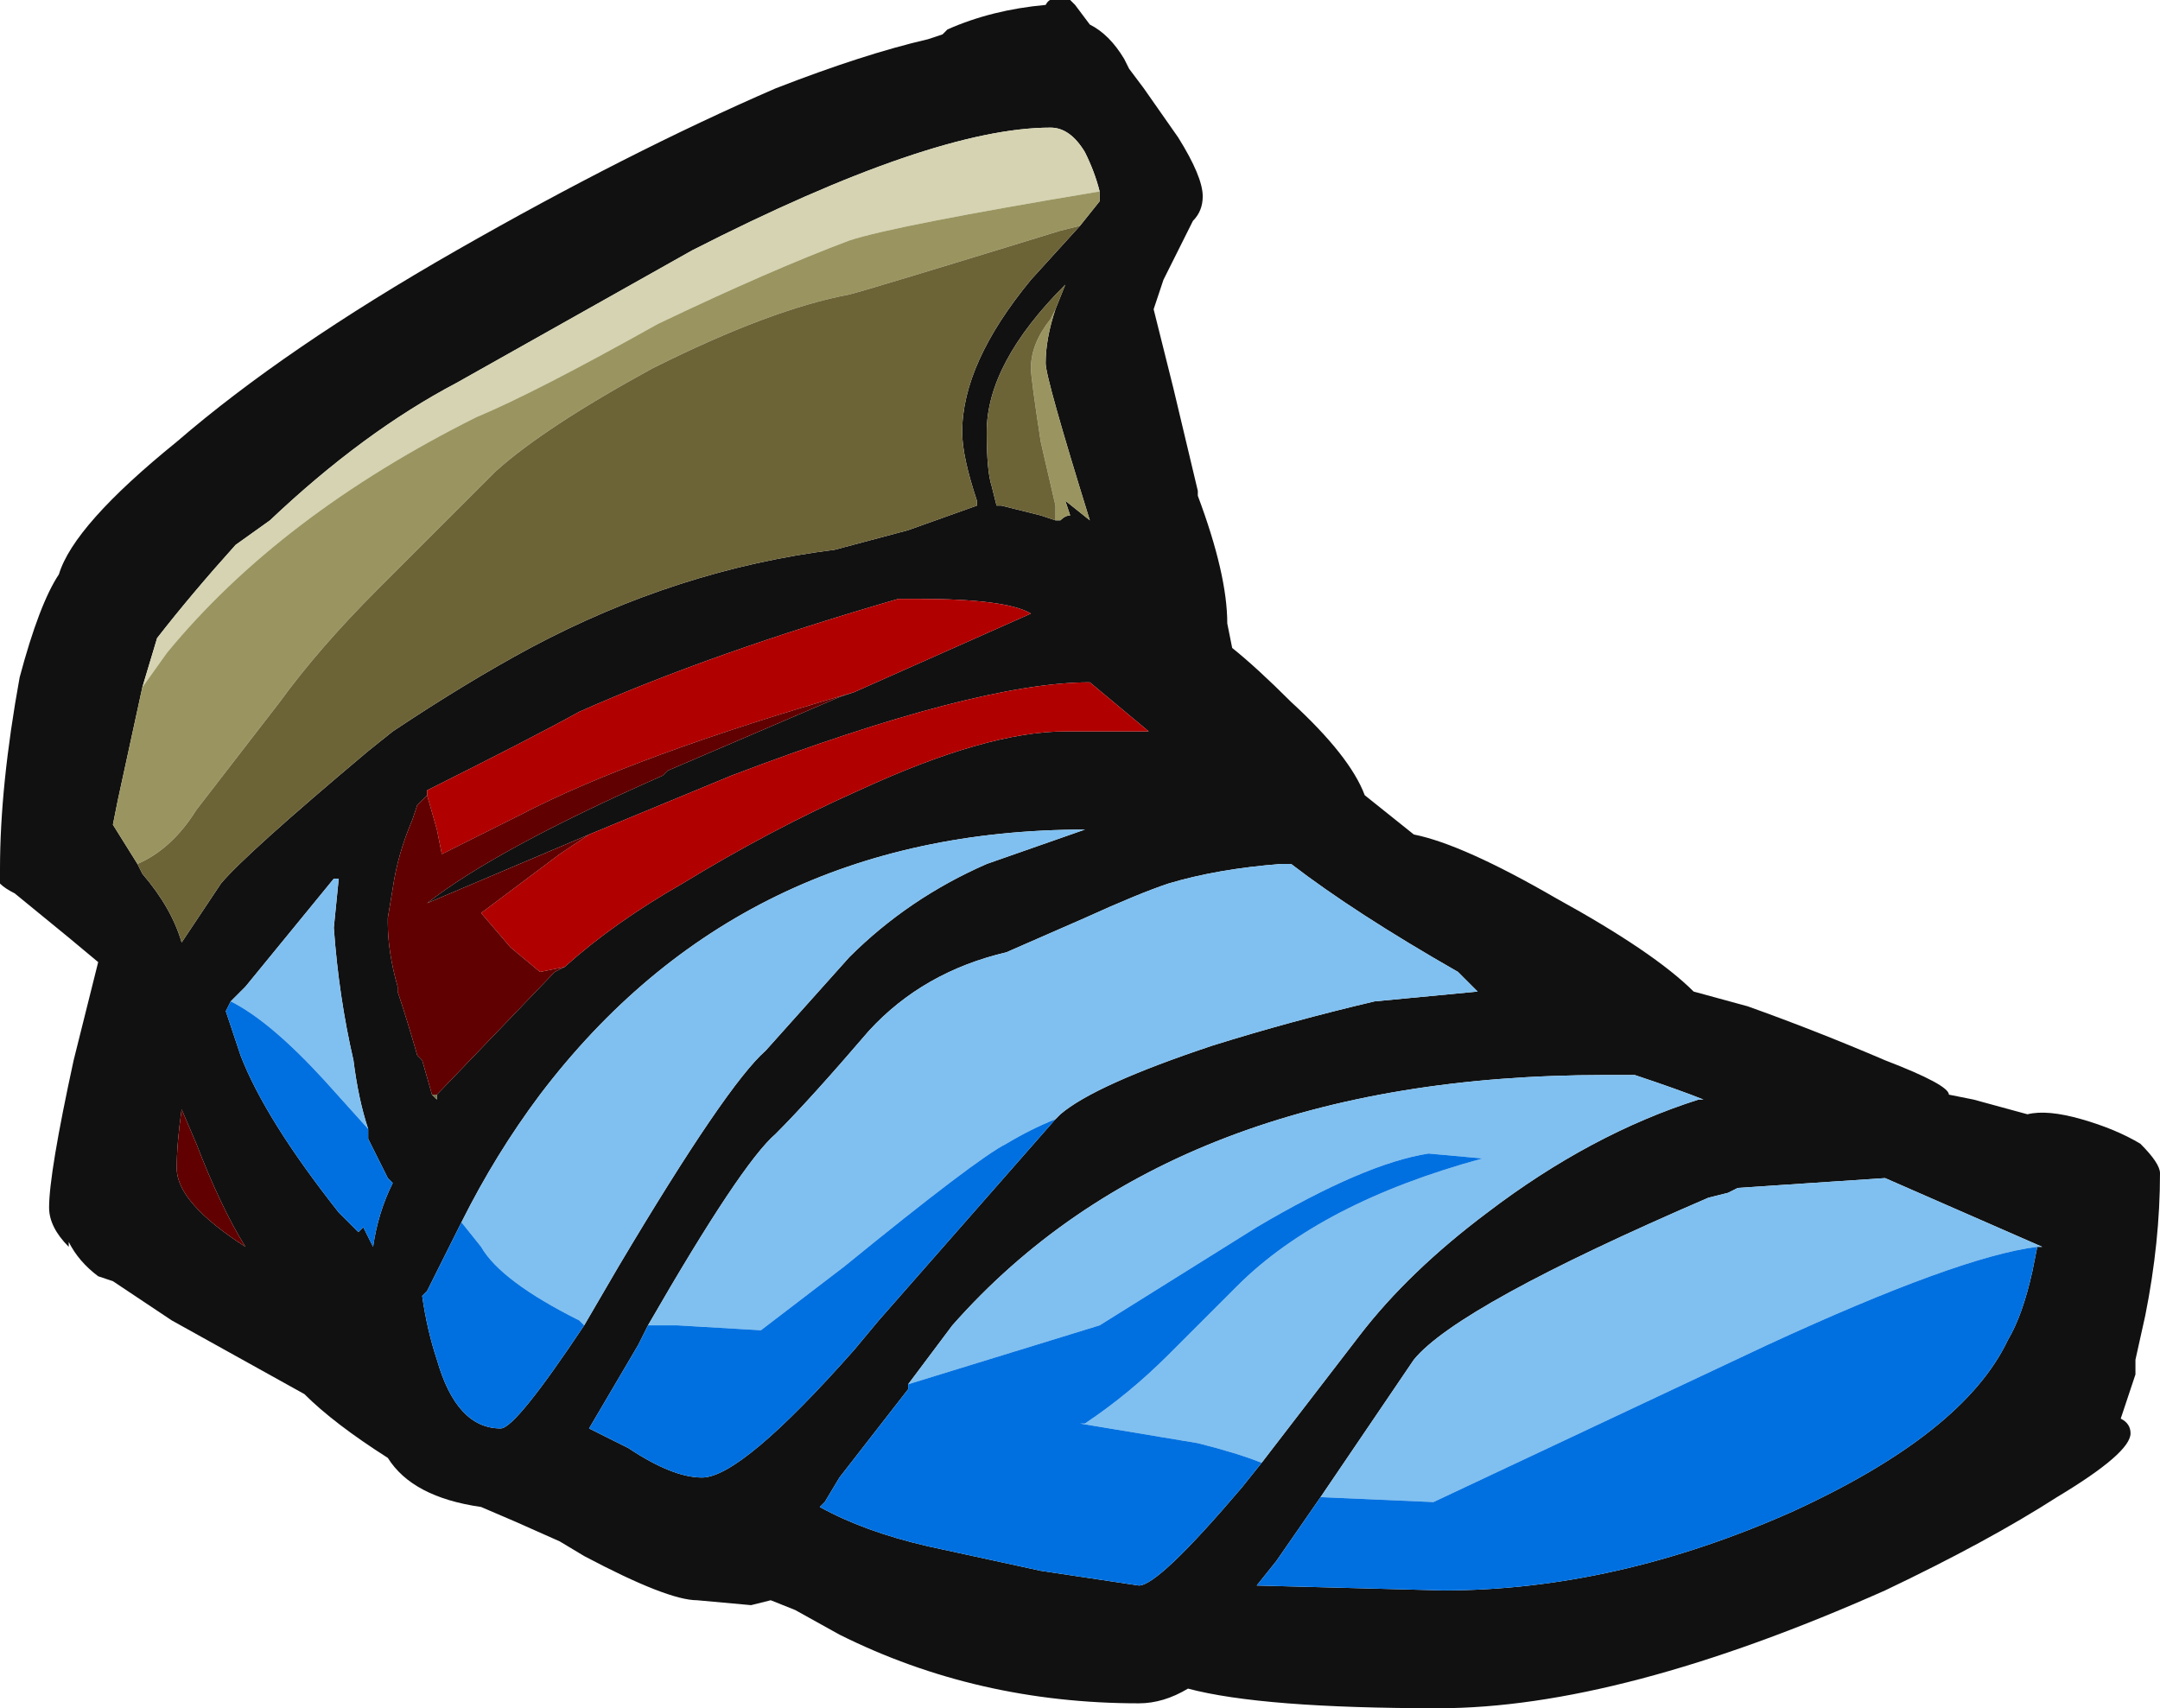 <?xml version="1.0" encoding="UTF-8" standalone="no"?>
<svg xmlns:ffdec="https://www.free-decompiler.com/flash" xmlns:xlink="http://www.w3.org/1999/xlink" ffdec:objectType="frame" height="121.8px" width="154.0px" xmlns="http://www.w3.org/2000/svg">
  <g transform="matrix(1.0, 0.0, 0.0, 1.0, 19.6, 63.0)">
    <use ffdec:characterId="931" height="17.4" transform="matrix(7.0, 0.0, 0.0, 7.0, -19.6, -63.0)" width="22.0" xlink:href="#shape0"/>
  </g>
  <defs>
    <g id="shape0" transform="matrix(1.0, 0.0, 0.0, 1.0, 2.8, 9.0)">
      <path d="M8.05 -9.0 L8.1 -9.0 8.15 -8.95 8.3 -8.75 Q8.5 -8.65 8.65 -8.4 L8.7 -8.3 8.85 -8.1 9.2 -7.6 Q9.45 -7.2 9.45 -7.0 9.45 -6.85 9.35 -6.75 L9.05 -6.15 8.95 -5.85 9.15 -5.05 9.4 -4.0 9.4 -3.95 Q9.7 -3.15 9.7 -2.65 L9.75 -2.4 Q10.0 -2.2 10.35 -1.85 10.95 -1.3 11.1 -0.9 L11.6 -0.5 Q12.1 -0.4 13.05 0.15 14.05 0.7 14.45 1.1 L15.0 1.25 Q15.7 1.5 16.4 1.8 17.05 2.05 17.05 2.15 L17.3 2.2 17.85 2.35 Q18.05 2.3 18.4 2.4 18.75 2.5 19.0 2.65 19.2 2.85 19.2 2.95 19.2 3.65 19.05 4.4 L18.95 4.85 18.95 5.0 18.8 5.45 Q18.9 5.5 18.9 5.6 18.9 5.8 18.15 6.25 17.45 6.7 16.4 7.2 13.7 8.4 11.85 8.4 10.05 8.4 9.3 8.2 9.05 8.35 8.8 8.35 7.15 8.35 5.75 7.65 L5.3 7.4 5.05 7.3 4.85 7.35 4.3 7.3 Q4.0 7.3 3.15 6.85 L2.9 6.7 2.45 6.5 2.1 6.35 Q1.4 6.25 1.15 5.85 0.6 5.5 0.3 5.2 L-1.05 4.45 -1.65 4.05 -1.8 4.0 Q-2.0 3.85 -2.1 3.65 L-2.1 3.7 Q-2.3 3.5 -2.3 3.3 -2.3 2.95 -2.05 1.8 L-1.8 0.8 -2.1 0.55 -2.65 0.1 Q-2.75 0.05 -2.8 0.0 L-2.8 -0.15 Q-2.8 -1.0 -2.6 -2.1 -2.4 -2.85 -2.2 -3.15 -2.05 -3.65 -1.0 -4.5 0.1 -5.45 1.85 -6.45 3.6 -7.45 5.1 -8.1 6.0 -8.45 6.65 -8.6 L6.8 -8.65 6.85 -8.7 Q7.3 -8.9 7.85 -8.95 7.9 -9.05 8.05 -9.0 M8.4 -7.05 Q8.35 -7.25 8.25 -7.45 8.1 -7.7 7.9 -7.7 6.7 -7.7 4.25 -6.45 L1.85 -5.1 Q0.9 -4.6 -0.05 -3.7 L-0.4 -3.45 Q-0.85 -2.95 -1.2 -2.5 L-1.35 -2.0 -1.6 -0.85 -1.65 -0.6 -1.4 -0.2 -1.35 -0.1 Q-1.05 0.25 -0.95 0.6 L-0.55 0.0 Q-0.3 -0.3 0.95 -1.35 L1.2 -1.55 Q1.95 -2.05 2.6 -2.4 4.1 -3.2 5.7 -3.4 L6.45 -3.6 7.15 -3.85 7.15 -3.9 Q7.0 -4.35 7.0 -4.6 7.0 -5.3 7.7 -6.15 L8.2 -6.7 8.4 -6.95 8.4 -7.05 M1.55 -0.9 L1.45 -0.8 1.4 -0.65 Q1.25 -0.3 1.2 0.05 L1.15 0.35 1.15 0.4 Q1.15 0.7 1.25 1.05 L1.25 1.1 Q1.35 1.4 1.45 1.75 L1.5 1.8 1.6 2.15 1.65 2.2 1.65 2.15 2.85 0.9 2.95 0.85 Q3.45 0.4 4.15 0.0 5.05 -0.55 5.95 -0.95 7.25 -1.55 8.05 -1.55 L8.9 -1.55 8.3 -2.05 Q7.15 -2.05 4.65 -1.1 L3.2 -0.5 1.55 0.2 Q2.25 -0.35 3.95 -1.1 L4.0 -1.15 5.75 -1.9 5.9 -1.95 7.7 -2.75 Q7.45 -2.9 6.55 -2.9 L6.35 -2.9 Q4.45 -2.35 3.1 -1.75 2.65 -1.5 1.55 -0.95 L1.55 -0.9 M0.95 2.5 Q0.85 2.2 0.8 1.8 0.65 1.15 0.6 0.45 L0.65 -0.05 0.6 -0.05 -0.3 1.05 -0.45 1.2 -0.5 1.3 -0.35 1.75 Q-0.1 2.4 0.65 3.35 L0.85 3.55 0.9 3.5 1.0 3.7 Q1.05 3.35 1.2 3.05 L1.15 3.0 0.95 2.6 0.95 2.5 M7.95 -3.7 L8.0 -3.7 Q8.05 -3.75 8.1 -3.75 L8.05 -3.9 8.3 -3.7 Q7.85 -5.15 7.85 -5.3 7.85 -5.55 7.95 -5.85 L8.05 -6.1 Q7.25 -5.3 7.25 -4.6 7.25 -4.2 7.3 -4.05 L7.35 -3.85 7.4 -3.85 7.8 -3.75 7.95 -3.7 M3.15 4.5 L3.5 3.9 Q4.6 2.05 5.0 1.7 L5.85 0.75 Q6.45 0.15 7.25 -0.2 L8.25 -0.55 Q4.75 -0.55 2.7 2.15 2.25 2.75 1.9 3.45 L1.55 4.15 1.5 4.2 Q1.55 4.55 1.65 4.85 1.85 5.55 2.3 5.55 2.45 5.55 3.15 4.5 M7.95 2.4 L8.0 2.35 Q8.35 2.05 9.55 1.65 10.35 1.4 11.2 1.2 L12.25 1.1 12.05 0.9 Q11.0 0.3 10.35 -0.2 L10.25 -0.2 Q9.6 -0.15 9.1 0.0 8.8 0.1 8.25 0.35 L7.45 0.7 Q6.6 0.9 6.05 1.5 5.45 2.2 5.1 2.55 4.75 2.85 3.8 4.5 L3.7 4.7 3.2 5.55 3.6 5.75 Q4.05 6.05 4.35 6.05 4.75 6.05 5.9 4.75 L6.15 4.45 7.95 2.4 M17.95 3.7 L18.0 3.7 16.4 3.0 14.9 3.1 14.8 3.15 14.6 3.2 Q12.05 4.3 11.6 4.85 L10.65 6.25 10.2 6.9 10.0 7.15 11.9 7.2 Q13.65 7.2 15.45 6.4 17.2 5.6 17.65 4.65 17.8 4.4 17.9 3.95 L17.95 3.7 M10.05 5.9 L11.05 4.6 Q11.55 3.95 12.35 3.35 13.4 2.55 14.5 2.2 L14.55 2.2 Q14.3 2.1 13.85 1.95 L13.55 1.95 Q9.15 1.95 6.9 4.5 L6.45 5.1 6.45 5.15 5.75 6.05 5.6 6.3 5.55 6.35 Q6.0 6.6 6.65 6.75 L7.8 7.0 8.8 7.15 Q9.0 7.15 9.85 6.15 L10.05 5.9 M-0.95 2.3 Q-1.0 2.65 -1.0 2.9 -1.0 3.25 -0.3 3.7 -0.55 3.3 -0.8 2.65 L-0.95 2.3" fill="#111111" fill-rule="evenodd" stroke="none"/>
      <path d="M-1.35 -2.0 L-1.2 -2.5 Q-0.85 -2.95 -0.4 -3.45 L-0.05 -3.7 Q0.9 -4.6 1.85 -5.1 L4.25 -6.45 Q6.7 -7.7 7.9 -7.7 8.1 -7.7 8.25 -7.45 8.35 -7.25 8.4 -7.05 6.3 -6.7 5.85 -6.55 5.05 -6.25 3.9 -5.7 2.65 -5.0 2.05 -4.75 0.05 -3.75 -1.1 -2.35 L-1.35 -2.0" fill="#d5d3b1" fill-rule="evenodd" stroke="none"/>
      <path d="M-1.35 -2.0 L-1.1 -2.35 Q0.05 -3.75 2.05 -4.75 2.65 -5.0 3.9 -5.7 5.05 -6.25 5.85 -6.55 6.3 -6.7 8.4 -7.05 L8.4 -6.95 8.2 -6.7 8.0 -6.65 Q6.05 -6.05 5.85 -6.0 5.05 -5.85 3.85 -5.25 2.75 -4.65 2.25 -4.2 L1.05 -3.0 Q0.45 -2.4 0.05 -1.85 L-0.8 -0.75 Q-1.05 -0.35 -1.4 -0.2 L-1.65 -0.6 -1.6 -0.85 -1.35 -2.0 M7.95 -3.7 L7.95 -3.85 7.8 -4.5 Q7.7 -5.15 7.7 -5.25 7.7 -5.5 7.9 -5.75 L7.95 -5.85 Q7.85 -5.55 7.85 -5.3 7.85 -5.15 8.3 -3.7 L8.05 -3.9 8.1 -3.75 Q8.05 -3.75 8.0 -3.7 L7.95 -3.7" fill="#9a9560" fill-rule="evenodd" stroke="none"/>
      <path d="M8.2 -6.7 L7.7 -6.15 Q7.0 -5.3 7.0 -4.6 7.0 -4.35 7.15 -3.9 L7.15 -3.85 6.45 -3.6 5.7 -3.4 Q4.1 -3.2 2.6 -2.4 1.95 -2.05 1.2 -1.55 L0.95 -1.35 Q-0.3 -0.3 -0.55 0.0 L-0.95 0.6 Q-1.05 0.25 -1.35 -0.1 L-1.4 -0.2 Q-1.05 -0.35 -0.8 -0.75 L0.05 -1.85 Q0.45 -2.4 1.05 -3.0 L2.25 -4.2 Q2.75 -4.65 3.85 -5.25 5.05 -5.85 5.85 -6.0 6.05 -6.05 8.0 -6.65 L8.2 -6.7 M7.95 -5.85 L7.9 -5.75 Q7.7 -5.5 7.7 -5.25 7.7 -5.15 7.8 -4.5 L7.95 -3.85 7.95 -3.7 7.8 -3.75 7.4 -3.85 7.35 -3.85 7.3 -4.05 Q7.25 -4.2 7.25 -4.6 7.25 -5.3 8.05 -6.1 L7.95 -5.85" fill="#6c6337" fill-rule="evenodd" stroke="none"/>
      <path d="M1.6 2.15 L1.65 2.15 1.65 2.2 1.6 2.15" fill="#76714b" fill-rule="evenodd" stroke="none"/>
      <path d="M-0.45 1.2 L-0.3 1.05 0.6 -0.05 0.65 -0.05 0.6 0.45 Q0.65 1.15 0.8 1.8 0.85 2.2 0.95 2.5 L0.5 2.0 Q-0.05 1.4 -0.45 1.2 M1.9 3.45 Q2.25 2.75 2.7 2.15 4.75 -0.55 8.25 -0.55 L7.25 -0.2 Q6.45 0.15 5.85 0.75 L5.0 1.7 Q4.6 2.05 3.5 3.9 L3.15 4.5 3.1 4.45 Q2.3 4.05 2.1 3.7 L1.9 3.45 M3.8 4.5 Q4.75 2.85 5.1 2.55 5.45 2.2 6.05 1.5 6.6 0.9 7.45 0.7 L8.25 0.35 Q8.8 0.1 9.1 0.0 9.6 -0.15 10.25 -0.2 L10.35 -0.2 Q11.0 0.3 12.05 0.9 L12.25 1.1 11.2 1.2 Q10.35 1.4 9.55 1.65 8.35 2.05 8.0 2.35 L7.95 2.4 Q7.7 2.5 7.45 2.65 7.15 2.8 5.8 3.9 L4.95 4.55 4.1 4.5 3.8 4.5 M10.65 6.25 L11.6 4.85 Q12.05 4.3 14.6 3.2 L14.8 3.15 14.9 3.1 16.4 3.0 18.0 3.7 17.95 3.7 Q17.15 3.8 15.2 4.7 L11.8 6.3 10.65 6.25 M6.45 5.1 L6.9 4.5 Q9.15 1.95 13.55 1.95 L13.85 1.95 Q14.3 2.1 14.55 2.2 L14.5 2.2 Q13.4 2.55 12.35 3.35 11.55 3.95 11.05 4.6 L10.05 5.9 Q9.8 5.8 9.4 5.7 L8.2 5.5 8.25 5.5 Q8.7 5.2 9.1 4.8 L9.8 4.1 Q10.65 3.25 12.3 2.8 L11.75 2.75 Q11.1 2.85 10.0 3.5 8.8 4.25 8.4 4.5 L6.45 5.1" fill="#80c0f0" fill-rule="evenodd" stroke="none"/>
      <path d="M-0.45 1.2 Q-0.05 1.4 0.5 2.0 L0.95 2.5 0.95 2.6 1.15 3.0 1.2 3.05 Q1.05 3.35 1.0 3.7 L0.9 3.5 0.85 3.55 0.65 3.35 Q-0.1 2.4 -0.35 1.75 L-0.5 1.3 -0.45 1.2 M1.9 3.45 L2.1 3.7 Q2.3 4.05 3.1 4.45 L3.15 4.5 Q2.45 5.55 2.3 5.55 1.85 5.55 1.65 4.85 1.55 4.55 1.5 4.2 L1.55 4.15 1.9 3.45 M3.8 4.5 L4.1 4.5 4.95 4.55 5.8 3.9 Q7.15 2.8 7.45 2.65 7.7 2.5 7.95 2.4 L6.15 4.45 5.9 4.75 Q4.75 6.05 4.35 6.05 4.05 6.05 3.6 5.75 L3.2 5.55 3.7 4.7 3.8 4.5 M10.65 6.25 L11.8 6.3 15.2 4.7 Q17.15 3.8 17.95 3.7 L17.9 3.95 Q17.8 4.4 17.65 4.65 17.2 5.6 15.45 6.4 13.65 7.2 11.9 7.2 L10.0 7.15 10.2 6.9 10.65 6.25 M6.45 5.1 L8.4 4.5 Q8.8 4.25 10.0 3.5 11.1 2.85 11.75 2.75 L12.3 2.8 Q10.65 3.25 9.8 4.1 L9.1 4.8 Q8.7 5.2 8.25 5.5 L8.2 5.5 9.4 5.7 Q9.8 5.8 10.05 5.9 L9.85 6.15 Q9.0 7.15 8.8 7.15 L7.8 7.0 6.65 6.75 Q6.0 6.6 5.55 6.35 L5.6 6.3 5.75 6.05 6.45 5.15 6.45 5.1" fill="#0070e0" fill-rule="evenodd" stroke="none"/>
      <path d="M2.95 0.85 L2.7 0.9 2.4 0.65 2.1 0.3 2.9 -0.3 3.2 -0.5 4.65 -1.1 Q7.15 -2.05 8.3 -2.05 L8.9 -1.55 8.05 -1.55 Q7.25 -1.55 5.95 -0.95 5.05 -0.55 4.15 0.0 3.45 0.4 2.95 0.85 M5.9 -1.95 Q3.65 -1.3 2.5 -0.7 L1.7 -0.3 1.65 -0.55 1.55 -0.9 1.55 -0.95 Q2.65 -1.5 3.1 -1.75 4.45 -2.35 6.35 -2.9 L6.55 -2.9 Q7.45 -2.9 7.7 -2.75 L5.9 -1.95" fill="#b00000" fill-rule="evenodd" stroke="none"/>
      <path d="M1.6 2.15 L1.5 1.8 1.45 1.75 Q1.35 1.4 1.25 1.1 L1.25 1.05 Q1.15 0.7 1.15 0.4 L1.15 0.35 1.2 0.05 Q1.25 -0.3 1.4 -0.65 L1.45 -0.8 1.55 -0.9 1.65 -0.55 1.7 -0.3 2.5 -0.7 Q3.65 -1.3 5.9 -1.95 L5.75 -1.9 4.0 -1.15 3.95 -1.1 Q2.25 -0.35 1.55 0.2 L3.2 -0.5 2.9 -0.3 2.1 0.3 2.4 0.65 2.7 0.9 2.95 0.85 2.85 0.9 1.65 2.15 1.6 2.15 M-0.95 2.3 L-0.8 2.65 Q-0.55 3.3 -0.3 3.7 -1.0 3.25 -1.0 2.9 -1.0 2.65 -0.95 2.3" fill="#600000" fill-rule="evenodd" stroke="none"/>
    </g>
  </defs>
</svg>
